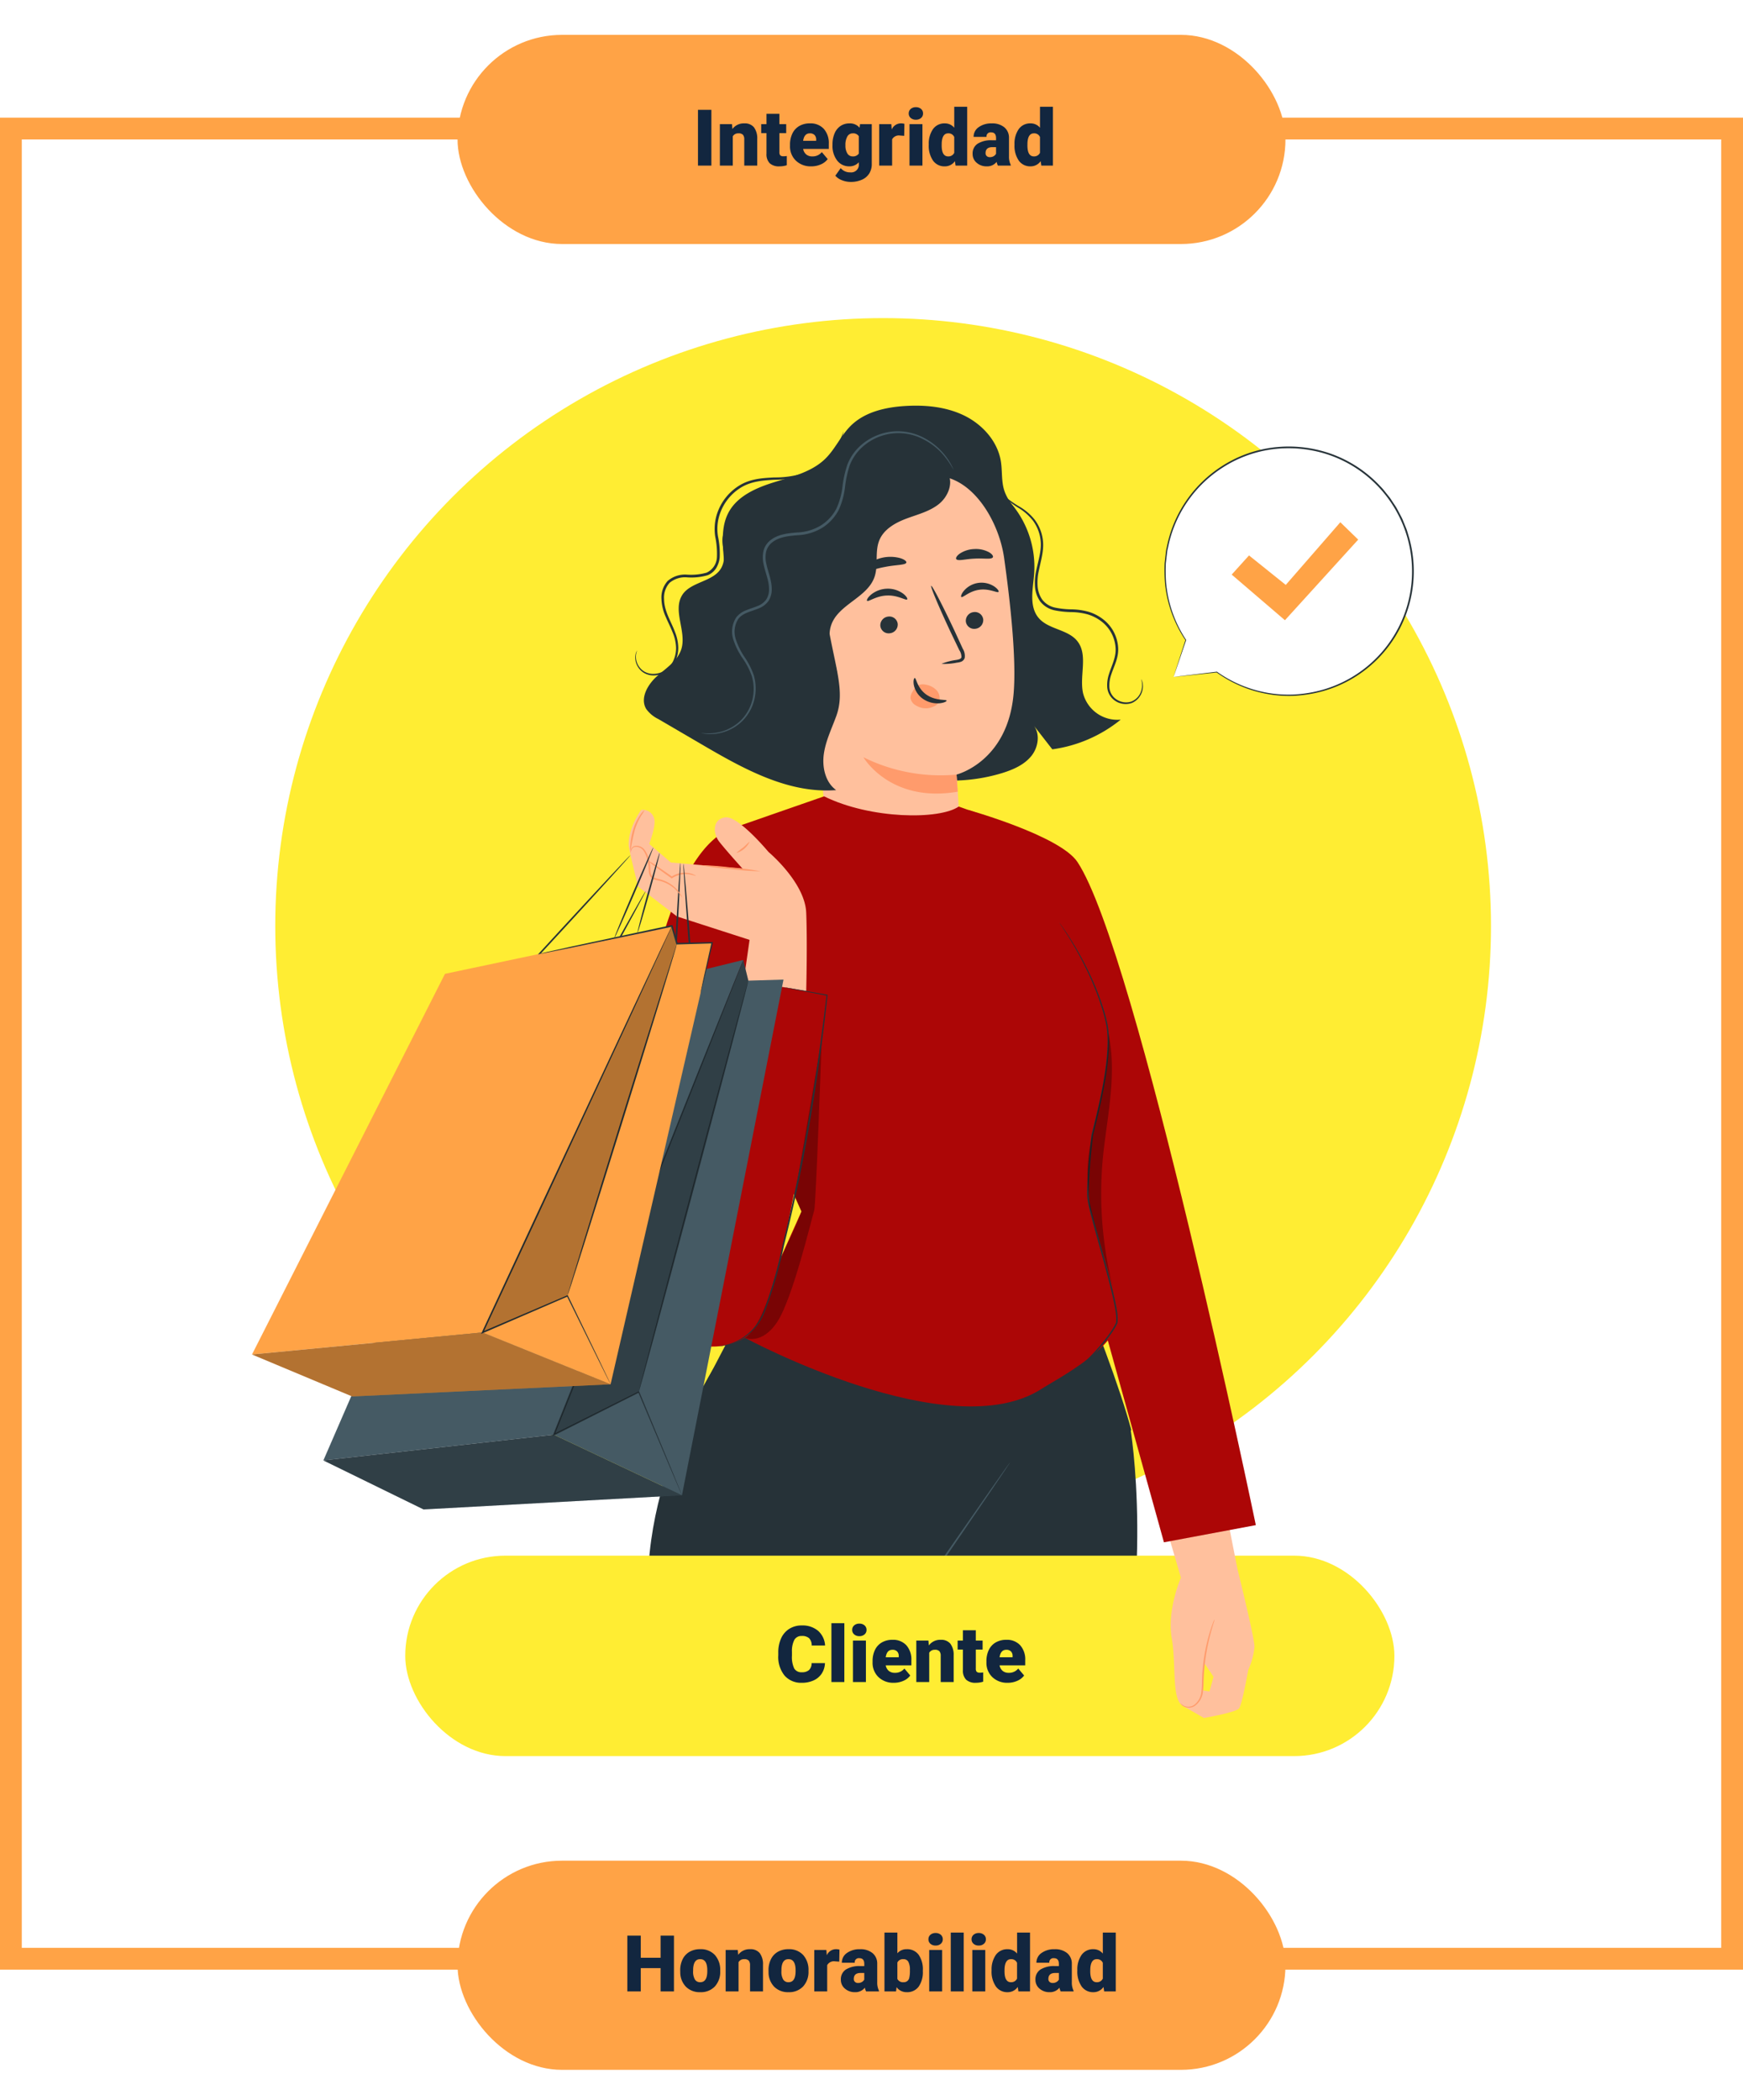 <svg xmlns="http://www.w3.org/2000/svg" xmlns:xlink="http://www.w3.org/1999/xlink" width="400" height="482" viewBox="0 0 400 482">
  <defs>
    <clipPath id="clip-path">
      <rect id="Rectángulo_379018" data-name="Rectángulo 379018" width="266.623" height="309.031" fill="none"/>
    </clipPath>
    <clipPath id="clip-path-2">
      <rect id="Rectángulo_379010" data-name="Rectángulo 379010" width="5.8" height="58.25" fill="none"/>
    </clipPath>
    <clipPath id="clip-path-3">
      <rect id="Rectángulo_379011" data-name="Rectángulo 379011" width="17.642" height="68.969" fill="none"/>
    </clipPath>
    <clipPath id="clip-path-4">
      <rect id="Rectángulo_379012" data-name="Rectángulo 379012" width="82.294" height="17.147" fill="none"/>
    </clipPath>
    <clipPath id="clip-path-5">
      <rect id="Rectángulo_379013" data-name="Rectángulo 379013" width="44.631" height="108.954" fill="none"/>
    </clipPath>
    <clipPath id="clip-path-6">
      <rect id="Rectángulo_379014" data-name="Rectángulo 379014" width="82.293" height="14.682" fill="none"/>
    </clipPath>
    <clipPath id="clip-path-7">
      <rect id="Rectángulo_379015" data-name="Rectángulo 379015" width="44.631" height="93.293" fill="none"/>
    </clipPath>
  </defs>
  <g id="Grupo_1073612" data-name="Grupo 1073612" transform="translate(3087 10467)">
    <rect id="Rectángulo_379036" data-name="Rectángulo 379036" width="400" height="482" transform="translate(-3087 -10467)" fill="#fff"/>
    <circle id="Elipse_6023" data-name="Elipse 6023" cx="139.5" cy="139.5" r="139.5" transform="translate(-3023.831 -10394)" fill="#ffed33"/>
    <g id="Rectángulo_379033" data-name="Rectángulo 379033" transform="translate(-3087 -10440)" fill="none" stroke="#ffa346" stroke-width="5">
      <rect width="400" height="425" stroke="none"/>
      <rect x="2.5" y="2.5" width="395" height="420" fill="none"/>
    </g>
    <path id="Trazado_613803" data-name="Trazado 613803" d="M259.835,325.611,210,350.094s-3.963,29.675-.554,50.144h45.06c11.41-39.326,5.327-74.627,5.327-74.627" transform="translate(-3087.46 -10465.127)" fill="#263238"/>
    <path id="Trazado_613804" data-name="Trazado 613804" d="M194.345,347.988l-52.4-42.552s-21.056,32.04-14.434,63.911c.993,4.779,4.144,18.342,6.214,25.239H195.6c-1.572-22.53-1.258-46.6-1.258-46.6" transform="translate(-3064.531 -10459.476)" fill="#263238"/>
    <path id="Trazado_613805" data-name="Trazado 613805" d="M241.665,312.934c.191-.071-42.327,31.08-42.327,31.08L142.33,305.308l10.519-20.133s29.178,12.44,44.3,9.321,31.7-16.622,31.7-16.622c3.724,8.1,10.482,26.09,12.808,35.061" transform="translate(-3069.044 -10451.753)" fill="#263238"/>
    <path id="Trazado_613806" data-name="Trazado 613806" d="M235.415,337.364l-.772,1.07-2.957,4.192c-2.582,3.7-6.332,9.081-11.074,15.879l-.04.06.006.07c.539,5.945.744,12.849,1.113,20.536s.1,15.19.533,24.277l.6-.03c-.465-9.085-.226-16.587-.62-24.272-.4-7.65-.644-14.539-1.22-20.474l10.88-15.924,2.871-4.251.727-1.1a2.635,2.635,0,0,0,.23-.384,2.754,2.754,0,0,0-.276.352" transform="translate(-3090.964 -10468.321)" fill="#455a64"/>
    <rect id="Rectángulo_379020" data-name="Rectángulo 379020" width="266.623" height="309.031" transform="translate(-3029.169 -10373.905)" fill="none"/>
    <rect id="Rectángulo_379019" data-name="Rectángulo 379019" width="227" height="46" rx="23" transform="translate(-2994 -10110)" fill="#ffed33"/>
    <path id="Trazado_615928" data-name="Trazado 615928" d="M11.32-4.333a4.673,4.673,0,0,1-.721,2.36A4.35,4.35,0,0,1,8.75-.387a6.3,6.3,0,0,1-2.72.563A5.025,5.025,0,0,1,2.057-1.468,6.786,6.786,0,0,1,.606-6.108v-.633a7.746,7.746,0,0,1,.655-3.292,4.961,4.961,0,0,1,1.885-2.18,5.26,5.26,0,0,1,2.848-.769,5.516,5.516,0,0,1,3.744,1.226,4.844,4.844,0,0,1,1.608,3.379H8.271a2.292,2.292,0,0,0-.589-1.679,2.422,2.422,0,0,0-1.687-.51A1.843,1.843,0,0,0,4.307-9.7a5.536,5.536,0,0,0-.562,2.751v.905A6.125,6.125,0,0,0,4.258-3.12a1.882,1.882,0,0,0,1.771.879,2.369,2.369,0,0,0,1.626-.5,2.126,2.126,0,0,0,.6-1.591ZM15.768,0H12.8V-13.5h2.971Zm4.948,0H17.745V-9.51h2.971ZM17.569-11.962A1.322,1.322,0,0,1,18.026-13a1.724,1.724,0,0,1,1.187-.4A1.724,1.724,0,0,1,20.4-13a1.322,1.322,0,0,1,.457,1.037,1.322,1.322,0,0,1-.457,1.037,1.724,1.724,0,0,1-1.187.4,1.724,1.724,0,0,1-1.187-.4A1.322,1.322,0,0,1,17.569-11.962ZM27.141.176A4.889,4.889,0,0,1,23.6-1.129a4.507,4.507,0,0,1-1.354-3.4v-.246a5.84,5.84,0,0,1,.541-2.575,3.955,3.955,0,0,1,1.578-1.727,4.763,4.763,0,0,1,2.461-.611,4.117,4.117,0,0,1,3.164,1.244,4.887,4.887,0,0,1,1.16,3.467v1.151H25.26a2.135,2.135,0,0,0,.694,1.257,2.066,2.066,0,0,0,1.389.457,2.662,2.662,0,0,0,2.2-.984l1.354,1.6A3.784,3.784,0,0,1,29.325-.277,5.3,5.3,0,0,1,27.141.176ZM26.807-7.4q-1.3,0-1.547,1.723h2.988v-.229a1.467,1.467,0,0,0-.36-1.1A1.434,1.434,0,0,0,26.807-7.4ZM35.06-9.51l.1,1.116a3.225,3.225,0,0,1,2.716-1.292,2.713,2.713,0,0,1,2.219.888,4.226,4.226,0,0,1,.76,2.672V0H37.881V-6a1.6,1.6,0,0,0-.29-1.059A1.342,1.342,0,0,0,36.536-7.4a1.413,1.413,0,0,0-1.292.686V0H32.282V-9.51ZM45.94-11.874V-9.51H47.5v2.057H45.94V-3.1a1.111,1.111,0,0,0,.193.747,1.037,1.037,0,0,0,.765.211,4.345,4.345,0,0,0,.738-.053V-.079a5.466,5.466,0,0,1-1.67.255,3.1,3.1,0,0,1-2.259-.721,2.954,2.954,0,0,1-.729-2.188v-4.72H41.766V-9.51h1.213v-2.364ZM53.271.176a4.889,4.889,0,0,1-3.542-1.305,4.507,4.507,0,0,1-1.354-3.4v-.246a5.84,5.84,0,0,1,.541-2.575,3.955,3.955,0,0,1,1.578-1.727,4.763,4.763,0,0,1,2.461-.611,4.117,4.117,0,0,1,3.164,1.244,4.887,4.887,0,0,1,1.16,3.467v1.151H51.39a2.135,2.135,0,0,0,.694,1.257,2.066,2.066,0,0,0,1.389.457,2.662,2.662,0,0,0,2.2-.984l1.354,1.6A3.784,3.784,0,0,1,55.455-.277,5.3,5.3,0,0,1,53.271.176ZM52.937-7.4q-1.3,0-1.547,1.723h2.988v-.229a1.467,1.467,0,0,0-.36-1.1A1.434,1.434,0,0,0,52.937-7.4Z" transform="translate(-2909 -10081)" fill="#12263f"/>
    <g id="Grupo_1073168" data-name="Grupo 1073168" transform="translate(-3029.169 -10373.905)" clip-path="url(#clip-path)">
      <g id="Grupo_1073165" data-name="Grupo 1073165" transform="translate(0 0)">
        <g id="Grupo_1073170" data-name="Grupo 1073170">
          <path id="Trazado_613740" data-name="Trazado 613740" d="M295.234,373.643S292,380.949,293.12,387.5s-.143,14.294,2.722,15.659,4.105-.218,4.272-3.29.526-7.783.617-11.408a32.873,32.873,0,0,1,.3-4.6l1.22-9.835Z" transform="translate(-82.054 -104.679)" fill="#ffc09d"/>
          <path id="Trazado_613741" data-name="Trazado 613741" d="M308.791,367.7s4.489,17.914,4.474,20.134a16.6,16.6,0,0,1-1.443,5.333s-1.363,7.848-2.1,8.8-8.047,2.2-8.047,2.2l-4.684-2.673,1.9-4.078,4.043.659.932-3.36-2.625-3.882L299,372.119Z" transform="translate(-83.204 -103.013)" fill="#ffc09d"/>
          <path id="Trazado_613742" data-name="Trazado 613742" d="M303.837,386.9a4.807,4.807,0,0,1-.248.923c-.173.588-.435,1.435-.71,2.495a48.558,48.558,0,0,0-1.437,8.411c-.071.831-.106,1.645-.135,2.431a19.786,19.786,0,0,1-.142,2.291,4.507,4.507,0,0,1-1.908,3.354,2.529,2.529,0,0,1-2.584.038,1.739,1.739,0,0,1-.531-.492c-.091-.138-.122-.22-.112-.225a2.908,2.908,0,0,0,.716.59,2.4,2.4,0,0,0,2.372-.136,4.291,4.291,0,0,0,1.706-3.177,20.5,20.5,0,0,0,.117-2.253c.024-.793.056-1.613.128-2.452a42,42,0,0,1,1.555-8.452c.31-1.057.612-1.9.827-2.471a4.6,4.6,0,0,1,.387-.875" transform="translate(-82.934 -108.394)" fill="#ff9b6c"/>
          <path id="Trazado_613743" data-name="Trazado 613743" d="M294.887,366.279l-3.24-11.067s11.853-8.379,12.5-7.828,3.624,16.541,3.624,16.541l-6.078,6.529Z" transform="translate(-81.707 -97.315)" fill="#ffc09d"/>
          <path id="Trazado_613744" data-name="Trazado 613744" d="M253.358,140.8c-4.023-6.049-25.129-11.954-25.129-11.954l5.671,4.729,12.255,66.033,27.067,97.334,21.086-3.946s-27.281-131.639-40.95-152.2" transform="translate(-63.94 -36.096)" fill="#ac0606"/>
          <path id="Trazado_613749" data-name="Trazado 613749" d="M224.475,26.994a22.551,22.551,0,0,1,8.377,19.112c-.272,3.508-1.24,7.512,1.042,10.189,2.259,2.65,6.695,2.574,8.86,5.3,2.549,3.212.415,7.991,1.327,11.988a8.117,8.117,0,0,0,8.632,6.031,31.672,31.672,0,0,1-15.7,6.814l-4.394-5.641c1.666,1.975,1.223,5.123-.391,7.141s-4.1,3.117-6.565,3.9A40.19,40.19,0,0,1,190.434,86.1" transform="translate(-53.351 -7.563)" fill="#263238"/>
          <path id="Trazado_613750" data-name="Trazado 613750" d="M145.909,50.424c.879-2.689,2.353-5.181,2.945-7.948,1.271-5.946-1.626-12.64,1.258-17.992,2.053-3.809,6.428-5.675,10.564-6.949s8.576-2.354,11.66-5.389c2.262-2.226,3.55-5.293,5.8-7.527C181.353,1.434,186.1.355,190.612.078c4.636-.284,9.43.161,13.6,2.207s7.633,5.889,8.376,10.474c.362,2.237.088,4.579.793,6.732.775,2.367,2.634,4.208,3.78,6.419a11.912,11.912,0,0,1-2.979,14.28L182.351,81.3c-6.687,2.526-22.889-.529-28.057-5.467s-10.6-18.618-8.385-25.413" transform="translate(-40.734 0)" fill="#263238"/>
          <path id="Trazado_613751" data-name="Trazado 613751" d="M221.187,41.243c-1.312-9.335-8.411-20.366-17.682-18.659L174.888,32.2c-2.817.518-.8,5.111-.525,7.961l6.222,64.539c-.047.014-3.866,2.76-5.246,2.231a.388.388,0,0,0-.462.581c3.437,4.99,19.661,26.807,36.382,20.146,3.735-1.488-.391-13.257.047-17.618l-.5-11.139c-.37-5.687-.549-8.017-.542-7.964,0,0,11.831-2.91,13.112-18.737.638-7.871-.733-20.59-2.19-30.961" transform="translate(-48.581 -6.278)" fill="#ffc09d"/>
          <path id="Trazado_613752" data-name="Trazado 613752" d="M231.559,67.457a2.011,2.011,0,0,1-1.778,2.172,1.924,1.924,0,0,1-2.206-1.648,2.012,2.012,0,0,1,1.776-2.173,1.925,1.925,0,0,1,2.208,1.65" transform="translate(-63.753 -18.431)" fill="#263238"/>
          <path id="Trazado_613753" data-name="Trazado 613753" d="M204.3,68.887a2.011,2.011,0,0,1-1.778,2.172,1.923,1.923,0,0,1-2.206-1.649,2.013,2.013,0,0,1,1.776-2.172,1.925,1.925,0,0,1,2.208,1.65" transform="translate(-56.117 -18.832)" fill="#263238"/>
          <path id="Trazado_613754" data-name="Trazado 613754" d="M234.664,58.53c-.217.367-2.085-.813-4.42-.472-2.338.3-3.834,1.941-4.141,1.646-.148-.13.034-.762.682-1.5a5.327,5.327,0,0,1,6.832-.937c.819.538,1.155,1.1,1.046,1.265" transform="translate(-63.331 -15.81)" fill="#263238"/>
          <path id="Trazado_613755" data-name="Trazado 613755" d="M205.278,60.8c-.276.338-2.112-.994-4.624-.887-2.512.068-4.294,1.527-4.581,1.209-.14-.141.124-.741.9-1.4a6.09,6.09,0,0,1,3.648-1.372,5.932,5.932,0,0,1,3.7,1.114c.8.6,1.091,1.184.956,1.336" transform="translate(-54.921 -16.346)" fill="#263238"/>
          <path id="Trazado_613756" data-name="Trazado 613756" d="M218.885,75.333a14.29,14.29,0,0,1,3.456-.9c.547-.1,1.06-.249,1.124-.632a2.809,2.809,0,0,0-.493-1.6q-.931-1.94-1.952-4.071c-2.722-5.8-4.737-10.586-4.5-10.693s2.631,4.506,5.353,10.306q.986,2.147,1.885,4.1a3.2,3.2,0,0,1,.451,2.141,1.385,1.385,0,0,1-.844.875,3.738,3.738,0,0,1-.926.2,14.1,14.1,0,0,1-3.552.278" transform="translate(-60.653 -16.089)" fill="#263238"/>
          <path id="Trazado_613757" data-name="Trazado 613757" d="M216.294,116.066a39.9,39.9,0,0,1-21.369-3.976s6.106,10.569,21.644,7.9Z" transform="translate(-54.609 -31.403)" fill="#ff9b6c"/>
          <path id="Trazado_613758" data-name="Trazado 613758" d="M210.46,90.434a3.408,3.408,0,0,1,1.107-1.317,2.722,2.722,0,0,1,1.868-.188,4.366,4.366,0,0,1,2.445,1.244,2.622,2.622,0,0,1,.616,2.583c-.241.9-1.588,1.4-2.508,1.558a4.129,4.129,0,0,1-2.689-.565,2.377,2.377,0,0,1-1.376-1.782,2.9,2.9,0,0,1,.538-1.534" transform="translate(-58.811 -24.893)" fill="#ff9b6c"/>
          <path id="Trazado_613759" data-name="Trazado 613759" d="M211.178,86.829c.349-.048.534,2.294,2.666,3.8s4.606,1.059,4.649,1.385c.045.145-.521.5-1.572.608a5.854,5.854,0,0,1-3.871-1.024,5.092,5.092,0,0,1-2.086-3.2c-.165-.972.052-1.573.213-1.571" transform="translate(-59.087 -24.326)" fill="#263238"/>
          <path id="Trazado_613760" data-name="Trazado 613760" d="M204.806,49.505c-.168.6-2.344.49-4.852.991-2.519.449-4.5,1.347-4.88.847-.169-.24.145-.819.927-1.451a8.61,8.61,0,0,1,7.413-1.4c.958.3,1.461.728,1.391,1.014" transform="translate(-54.639 -13.498)" fill="#263238"/>
          <path id="Trazado_613761" data-name="Trazado 613761" d="M232.886,47.628c-.4.523-2.134.145-4.179.279-2.048.071-3.747.619-4.185.137-.194-.235.042-.747.762-1.27a6.414,6.414,0,0,1,3.333-1.064,6.345,6.345,0,0,1,3.406.729c.76.448,1.037.934.863,1.188" transform="translate(-62.883 -12.804)" fill="#263238"/>
          <path id="Trazado_613762" data-name="Trazado 613762" d="M166.148,34.173c1.443-2.222,4.038-3.366,6.51-4.32A144.078,144.078,0,0,1,205.8,21.412c1.412,2.326.107,5.492-2.023,7.185s-4.865,2.362-7.414,3.315-5.161,2.422-6.211,4.932c-1.116,2.67-.173,5.831-1.155,8.553-1.687,4.684-8.223,6.194-9.885,10.888-1.256,3.55.8,7.329,1.314,11.059a13.454,13.454,0,0,1-13.213,15.317q-1.164-20.16-2.327-40.321c-.162-2.8-.269-5.814,1.258-8.166" transform="translate(-46.17 -5.999)" fill="#263238"/>
          <path id="Trazado_613763" data-name="Trazado 613763" d="M127.9,72.167c2.123-1.9,4.783-3.548,5.63-6.27,1.232-3.964-1.951-8.624.1-12.234,1.87-3.293,7.38-3.126,9.118-6.491,1.358-2.627-.2-4.952.315-7.26s3.791-4.331,6.139-4.055l18.355,26.6c1.7,8.924,3.419,13.674,1.5,18.894-1.051,2.864-2.422,5.654-2.833,8.677s.361,6.447,2.832,8.234c-10.974.86-21.258-4.883-30.763-10.437l-10.059-5.878a7.347,7.347,0,0,1-2.763-2.3c-1.474-2.44.306-5.58,2.429-7.481" transform="translate(-35 -10.039)" fill="#263238"/>
          <path id="Trazado_613764" data-name="Trazado 613764" d="M143.115,77.383a5.239,5.239,0,0,0,1.172.225,10.007,10.007,0,0,0,3.419-.243,10.582,10.582,0,0,0,4.768-2.566,10.414,10.414,0,0,0,3.14-6.415,10.74,10.74,0,0,0-.36-4.209,17.158,17.158,0,0,0-2.039-4.079,16.179,16.179,0,0,1-2.1-4.232,5.457,5.457,0,0,1,.588-4.654c1-1.337,2.853-1.664,4.574-2.358a5.023,5.023,0,0,0,2.339-1.733,4.91,4.91,0,0,0,.755-2.878c-.024-2.01-.88-3.846-1.248-5.716a6.229,6.229,0,0,1-.017-2.8,3.91,3.91,0,0,1,1.584-2.226c1.584-1.132,3.606-1.312,5.551-1.484a11.892,11.892,0,0,0,5.657-1.664,10.659,10.659,0,0,0,3.871-4.2,17.519,17.519,0,0,0,1.429-5.26,24.634,24.634,0,0,1,1.076-4.933,10.974,10.974,0,0,1,2.581-3.891,12.324,12.324,0,0,1,14.39-2.022,15.034,15.034,0,0,1,4.226,3.22,19.875,19.875,0,0,1,2.614,3.745,1.116,1.116,0,0,0-.105-.285c-.086-.181-.189-.464-.38-.806a14.355,14.355,0,0,0-1.943-2.82,14.943,14.943,0,0,0-4.248-3.371,12.877,12.877,0,0,0-7-1.549,13.087,13.087,0,0,0-7.925,3.506,11.478,11.478,0,0,0-2.739,4.073,24.916,24.916,0,0,0-1.132,5.042,17.084,17.084,0,0,1-1.391,5.075,10.051,10.051,0,0,1-3.657,3.94,11.289,11.289,0,0,1-5.387,1.564c-1.925.173-4.089.336-5.862,1.6a4.558,4.558,0,0,0-1.83,2.582,6.864,6.864,0,0,0,.01,3.09c.4,1.98,1.229,3.758,1.247,5.606a4.309,4.309,0,0,1-.641,2.517,4.415,4.415,0,0,1-2.064,1.517c-.82.346-1.7.583-2.55.944a5.221,5.221,0,0,0-2.256,1.623,6,6,0,0,0-.662,5.153,16.546,16.546,0,0,0,2.2,4.368,16.833,16.833,0,0,1,2.017,3.942,10.345,10.345,0,0,1,.382,4.017,10.088,10.088,0,0,1-2.937,6.206,10.488,10.488,0,0,1-4.583,2.583,11.858,11.858,0,0,1-4.529.258" transform="translate(-40.095 -2.283)" fill="#455a64"/>
          <path id="Trazado_613765" data-name="Trazado 613765" d="M122.608,58.471a2.307,2.307,0,0,0-.362.9,3.938,3.938,0,0,0,.471,2.722,4.17,4.17,0,0,0,1.4,1.476,4.357,4.357,0,0,0,2.344.625,5.48,5.48,0,0,0,4.807-3.052,7.35,7.35,0,0,0,.782-3.346,10.237,10.237,0,0,0-.772-3.627c-.871-2.375-2.452-4.688-2.486-7.464a5.069,5.069,0,0,1,1.274-3.773,5.547,5.547,0,0,1,3.989-1.246,13.447,13.447,0,0,0,4.752-.492,4.131,4.131,0,0,0,1.954-1.646,5.892,5.892,0,0,0,.8-2.421,19.425,19.425,0,0,0-.4-4.88,10.727,10.727,0,0,1,.253-4.522,11.418,11.418,0,0,1,5.108-6.7c2.379-1.435,5.131-1.589,7.61-1.738a22.469,22.469,0,0,0,6.947-1.1,14.479,14.479,0,0,0,4.917-3.094,14.327,14.327,0,0,0,2.694-3.458,10.418,10.418,0,0,0,1.307-3.483,20.184,20.184,0,0,1-1.522,3.358,14.605,14.605,0,0,1-2.722,3.322,14.3,14.3,0,0,1-4.829,2.93,22.343,22.343,0,0,1-6.82.991c-2.478.129-5.334.251-7.88,1.759a11.978,11.978,0,0,0-5.413,7.042,11.352,11.352,0,0,0-.281,4.775,19.113,19.113,0,0,1,.393,4.719,4.093,4.093,0,0,1-2.365,3.555,13.14,13.14,0,0,1-4.522.454,6.124,6.124,0,0,0-4.406,1.439,5.65,5.65,0,0,0-1.432,4.22,10.778,10.778,0,0,0,1,4.089c.532,1.244,1.125,2.4,1.576,3.553a9.776,9.776,0,0,1,.773,3.439,6.905,6.905,0,0,1-.692,3.136,5.1,5.1,0,0,1-4.41,2.9,4.071,4.071,0,0,1-2.18-.528,3.957,3.957,0,0,1-1.347-1.341,3.914,3.914,0,0,1-.559-2.573c.1-.611.268-.9.235-.919" transform="translate(-34.227 -2.284)" fill="#263238"/>
          <path id="Trazado_613766" data-name="Trazado 613766" d="M270.734,70.067a4.342,4.342,0,0,1-.036,2.869,3.782,3.782,0,0,1-2.281,2.314,3.964,3.964,0,0,1-4.028-1.1,3.64,3.64,0,0,1-.944-2.3,7.586,7.586,0,0,1,.42-2.778c.583-1.858,1.772-3.88,1.589-6.3a8.858,8.858,0,0,0-3.338-6.343,10.4,10.4,0,0,0-3.421-1.8,15.256,15.256,0,0,0-3.909-.561,20.533,20.533,0,0,1-3.794-.4,5.043,5.043,0,0,1-2.954-1.836,6.2,6.2,0,0,1-1.068-3.246,12.386,12.386,0,0,1,.284-3.385c.45-2.193,1.106-4.325.985-6.421a9.729,9.729,0,0,0-1.961-5.332,12.54,12.54,0,0,0-3.576-3.021,23.706,23.706,0,0,1-2.86-1.976,7.337,7.337,0,0,1-1.8-2.311c-.01,0,.006.069.047.193a3.167,3.167,0,0,0,.22.538,5.861,5.861,0,0,0,1.366,1.765,21.747,21.747,0,0,0,2.831,2.09,12.443,12.443,0,0,1,3.409,2.992A9.332,9.332,0,0,1,247.71,38.8c.1,1.975-.554,4.043-1.032,6.278a12.879,12.879,0,0,0-.317,3.545,6.793,6.793,0,0,0,1.172,3.576,5.67,5.67,0,0,0,3.306,2.083,20.8,20.8,0,0,0,3.915.418,14.721,14.721,0,0,1,3.754.531,9.8,9.8,0,0,1,3.216,1.682,8.285,8.285,0,0,1,3.141,5.891c.194,2.215-.906,4.154-1.507,6.106a8.013,8.013,0,0,0-.406,2.974,4.108,4.108,0,0,0,1.106,2.571,4.339,4.339,0,0,0,4.474,1.128,4.185,4.185,0,0,0,2.505-4.8,2.3,2.3,0,0,0-.3-.718" transform="translate(-66.689 -7.323)" fill="#263238"/>
          <path id="Trazado_613767" data-name="Trazado 613767" d="M217.107,131.058s14.858,25.452,20.187,37.388c2.966,6.645,3.7,19.2-1.211,38.435-3.681,14.425,4.087,33.96,5.269,36.765,2.664,6.327-14.363,15.2-16.739,16.769C203.56,274.3,156.36,248.8,156.36,248.8l12.982-28.987-10.928-24.488-4.047-63.759,20.168-7.018c10.706,5.271,26.524,5.4,30.9,2.339Z" transform="translate(-43.247 -34.894)" fill="#ac0606"/>
          <path id="Trazado_613768" data-name="Trazado 613768" d="M238.941,275.829s.109-.037.323-.089l.954-.224,1.55-.358,2.067-.662c.783-.233,1.6-.637,2.526-1,.917-.379,1.861-.909,2.9-1.424a45.631,45.631,0,0,0,6.483-4.452,47.227,47.227,0,0,0,6.689-6.781c.278-.326.528-.679.791-1.026s.52-.7.764-1.07.491-.738.717-1.123a5.384,5.384,0,0,0,.318-.586l.149-.3.081-.294a10.552,10.552,0,0,0-.179-2.72c-.152-.925-.339-1.859-.551-2.8-.851-3.767-1.951-7.676-3.077-11.732-.564-2.028-1.145-4.09-1.7-6.194-.276-1.052-.549-2.114-.788-3.2-.121-.541-.229-1.086-.3-1.65a16.022,16.022,0,0,1-.061-1.689c.076-4.466.548-8.785,1-12.956V213.5l0-.013c1.808-7.136,3.393-13.91,3.663-20.123a26.642,26.642,0,0,0-.173-4.5,31.441,31.441,0,0,0-1-4.112,59.144,59.144,0,0,0-2.663-7.085,78.8,78.8,0,0,0-5.086-9.566c-.668-1.08-1.212-1.9-1.582-2.45l-.423-.625a1.654,1.654,0,0,1-.137-.217,2.271,2.271,0,0,1,.165.2c.1.134.256.337.449.608.389.539.95,1.347,1.636,2.418a74.51,74.51,0,0,1,5.2,9.537,58.551,58.551,0,0,1,2.716,7.1,31.591,31.591,0,0,1,1.028,4.152,26.774,26.774,0,0,1,.193,4.557c-.25,6.265-1.826,13.057-3.627,20.2l0-.024c-.448,4.159-.916,8.487-.992,12.915a15.707,15.707,0,0,0,.06,1.645c.068.537.173,1.078.293,1.612.235,1.072.508,2.131.782,3.181.554,2.1,1.132,4.162,1.695,6.191,1.122,4.058,2.215,7.972,3.06,11.756.212.946.4,1.886.548,2.822a10.712,10.712,0,0,1,.171,2.828c-.032.122-.064.248-.1.367l-.157.313a5.44,5.44,0,0,1-.332.606c-.232.394-.473.776-.733,1.14s-.506.733-.776,1.079-.521.7-.8,1.032a47.154,47.154,0,0,1-6.763,6.791,45.243,45.243,0,0,1-6.551,4.431c-1.048.509-2,1.032-2.928,1.4-.934.353-1.759.749-2.55.972l-2.085.632c-.615.141-1.141.237-1.563.325l-.963.188c-.217.04-.33.051-.33.051" transform="translate(-66.941 -46.171)" fill="#263238"/>
          <g id="Grupo_1073148" data-name="Grupo 1073148" transform="translate(191.727 143.94)" opacity="0.3">
            <g id="Grupo_1073147" data-name="Grupo 1073147">
              <g id="Grupo_1073146" data-name="Grupo 1073146" clip-path="url(#clip-path-2)">
                <path id="Trazado_613769" data-name="Trazado 613769" d="M272.145,258.212a87.6,87.6,0,0,1-1.979-32.135c1.084-8.706,2.843-17.544.97-26.115.066,7.9-1.577,14.045-3.681,23.417-1.98,8.822-.736,13.119-.6,16.429" transform="translate(-266.345 -199.961)"/>
              </g>
            </g>
          </g>
          <g id="Grupo_1073151" data-name="Grupo 1073151" transform="translate(113.114 145.215)" opacity="0.3">
            <g id="Grupo_1073150" data-name="Grupo 1073150">
              <g id="Grupo_1073149" data-name="Grupo 1073149" clip-path="url(#clip-path-3)">
                <path id="Trazado_613770" data-name="Trazado 613770" d="M157.137,270.425s3.876,1.773,7.439-3.667,7.878-23.667,8.48-25.616c.383-1.239,1.723-39.41,1.723-39.41l-6.213,36.228,1.552,3.478c-1.831,4.95-3.331,7.2-5.15,11.983-2.646,6.949-5.564,15.752-7.831,17" transform="translate(-157.137 -201.732)"/>
              </g>
            </g>
          </g>
          <path id="Trazado_613771" data-name="Trazado 613771" d="M162.394,182.4s-6.384,62.548-16.369,68.936a14.664,14.664,0,0,1-8.664,1.964,21.084,21.084,0,0,1-19.884-21.14c-.039-13.266,2.2-31.289,3.061-38.7,1.717-14.847,7.734-55.2,23.494-59.354s18.363,18.454,18.363,18.454Z" transform="translate(-32.912 -37.427)" fill="#ac0606"/>
          <path id="Trazado_613772" data-name="Trazado 613772" d="M122.958,128.871s-2.89,3.828-2.872,7.927c.005,1.169,2.163,9.661,2.163,9.661l8.921,6.854,16.659,5.376-1.332,9.305,14.332,2.436s.284-11.024,0-17.974-8.652-13.939-8.652-13.939-6.95-8.369-9.929-7.943-2.837,3.688-1.419,5.531,5.39,6.241,5.39,6.241l-16.453-1.418-4.964-4.256s1.641-4.305,1.134-5.815a2.664,2.664,0,0,0-2.979-1.986" transform="translate(-33.643 -36.096)" fill="#ffc09d"/>
          <path id="Trazado_613773" data-name="Trazado 613773" d="M126.429,145.167a8.755,8.755,0,0,1,1.556.937c.934.618,2.208,1.493,3.6,2.478l.279.2-.213,0a5.559,5.559,0,0,1,4.08-.835,4.65,4.65,0,0,1,1.2.39c.266.135.4.232.387.253a16.462,16.462,0,0,0-1.63-.387,5.644,5.644,0,0,0-3.83.889l-.107.073-.107-.074-.279-.2c-1.4-.985-2.645-1.894-3.539-2.567a8.673,8.673,0,0,1-1.4-1.153" transform="translate(-35.419 -40.669)" fill="#ff9b6c"/>
          <path id="Trazado_613774" data-name="Trazado 613774" d="M118.255,154.7c.091.05-4.025,7.67-9.192,17.018s-9.43,16.888-9.521,16.837,4.025-7.668,9.192-17.018,9.429-16.887,9.52-16.836" transform="translate(-27.887 -43.341)" fill="#263238"/>
          <path id="Trazado_613775" data-name="Trazado 613775" d="M135.9,145.728c.1.006-.207,7.167-.692,15.992s-.962,15.979-1.065,15.973.206-7.165.692-15.993.963-15.978,1.066-15.972" transform="translate(-37.575 -40.827)" fill="#263238"/>
          <path id="Trazado_613776" data-name="Trazado 613776" d="M137.533,145.976c.1-.008.79,7.827,1.534,17.5s1.263,17.52,1.16,17.528-.79-7.825-1.534-17.5-1.263-17.518-1.16-17.526" transform="translate(-38.527 -40.896)" fill="#263238"/>
          <path id="Trazado_613777" data-name="Trazado 613777" d="M22.755,291.557,67.04,189.542,119.117,176.7,75.652,285.658Z" transform="translate(-6.375 -49.505)" fill="#455a64"/>
          <path id="Trazado_613778" data-name="Trazado 613778" d="M45.749,345.209,22.755,333.961l52.9-5.9,29.4,13.891Z" transform="translate(-6.375 -91.909)" fill="#455a64"/>
          <g id="Grupo_1073154" data-name="Grupo 1073154" transform="translate(16.38 236.153)" opacity="0.3">
            <g id="Grupo_1073153" data-name="Grupo 1073153">
              <g id="Grupo_1073152" data-name="Grupo 1073152" clip-path="url(#clip-path-4)">
                <path id="Trazado_613779" data-name="Trazado 613779" d="M45.749,345.209,22.755,333.961l52.9-5.9,29.4,13.891Z" transform="translate(-22.755 -328.062)"/>
              </g>
            </g>
          </g>
          <path id="Trazado_613780" data-name="Trazado 613780" d="M139.7,176.7l1.165,4.755,8.072-.244L125.635,299.549l-29.4-13.891Z" transform="translate(-26.962 -49.505)" fill="#455a64"/>
          <path id="Trazado_613781" data-name="Trazado 613781" d="M139.578,176.7s-.042.139-.14.4-.253.663-.446,1.167l-1.746,4.472c-1.537,3.891-3.753,9.5-6.487,16.422L109.223,253.3c-4.64,11.614-9.038,22.623-12.954,32.423l-.234-.214,19.5-9.765.13-.065.055.135,7.2,17.353,1.939,4.727.5,1.232c.109.279.157.425.157.425s-.072-.136-.194-.41-.3-.693-.531-1.219l-2.006-4.7c-1.732-4.1-4.228-10.009-7.31-17.306l.186.069L96.189,285.81l-.4.2.166-.416,12.921-32.436,21.637-54.089c2.781-6.905,5.035-12.5,6.6-16.379l1.812-4.446.479-1.153c.11-.259.176-.388.176-.388" transform="translate(-26.836 -49.505)" fill="#263238"/>
          <path id="Trazado_613782" data-name="Trazado 613782" d="M148.451,183.309c.1.027-5.449,21.183-12.393,47.248S123.4,277.74,123.3,277.714s5.448-21.178,12.394-47.253,12.655-47.179,12.755-47.152" transform="translate(-34.543 -51.355)" fill="#263238"/>
          <g id="Grupo_1073157" data-name="Grupo 1073157" transform="translate(69.277 127.199)" opacity="0.3">
            <g id="Grupo_1073156" data-name="Grupo 1073156">
              <g id="Grupo_1073155" data-name="Grupo 1073155" clip-path="url(#clip-path-5)">
                <path id="Trazado_613783" data-name="Trazado 613783" d="M139.7,176.7l1.165,4.755-25.148,94.4-19.482,9.795Z" transform="translate(-96.238 -176.704)"/>
              </g>
            </g>
          </g>
          <path id="Trazado_613784" data-name="Trazado 613784" d="M108.386,143.259c.076.07-6.936,7.8-15.66,17.27s-15.86,17.088-15.937,17.018,6.934-7.8,15.661-17.272,15.86-17.087,15.936-17.016" transform="translate(-21.513 -40.135)" fill="#263238"/>
          <path id="Trazado_613785" data-name="Trazado 613785" d="M0,264.207l44.286-87.351,52.076-10.993L52.9,259.156Z" transform="translate(0 -46.468)" fill="#ffa346"/>
          <path id="Trazado_613786" data-name="Trazado 613786" d="M22.994,310.147,0,300.516l52.9-5.05,29.4,11.894Z" transform="translate(0 -82.777)" fill="#ffa346"/>
          <g id="Grupo_1073160" data-name="Grupo 1073160" transform="translate(0 212.688)" opacity="0.3">
            <g id="Grupo_1073159" data-name="Grupo 1073159">
              <g id="Grupo_1073158" data-name="Grupo 1073158" clip-path="url(#clip-path-6)">
                <path id="Trazado_613787" data-name="Trazado 613787" d="M22.994,310.147,0,300.516l52.9-5.05,29.4,11.894Z" transform="translate(0 -295.465)"/>
              </g>
            </g>
          </g>
          <path id="Trazado_613788" data-name="Trazado 613788" d="M116.949,165.863l1.165,4.071,8.072-.209L102.88,271.05l-29.4-11.894Z" transform="translate(-20.587 -46.468)" fill="#ffa346"/>
          <path id="Trazado_613789" data-name="Trazado 613789" d="M116.814,165.863s-.042.122-.143.351l-.453,1.016-1.773,3.889-6.585,14.275c-5.6,12.05-13.322,28.674-21.854,47.035l-12.5,26.8-.223-.23,19.5-8.354.119-.05.056.115,7.2,14.866c.837,1.748,1.49,3.11,1.94,4.051l.5,1.057c.11.239.158.366.158.366s-.071-.115-.193-.349l-.53-1.041-2-4.019-7.309-14.813.175.065-19.467,8.421-.414.179.19-.409c3.8-8.173,8.029-17.257,12.474-26.812l21.953-46.989,6.693-14.225,1.837-3.859c.209-.429.37-.762.487-1s.177-.335.177-.335" transform="translate(-20.452 -46.468)" fill="#263238"/>
          <path id="Trazado_613790" data-name="Trazado 613790" d="M125.7,171.519c.1.031-5.451,18.152-12.395,40.471s-12.656,40.394-12.754,40.364,5.45-18.149,12.4-40.475,12.654-40.39,12.753-40.359" transform="translate(-28.168 -48.052)" fill="#263238"/>
          <g id="Grupo_1073163" data-name="Grupo 1073163" transform="translate(52.897 119.395)" opacity="0.3">
            <g id="Grupo_1073162" data-name="Grupo 1073162">
              <g id="Grupo_1073161" data-name="Grupo 1073161" clip-path="url(#clip-path-7)">
                <path id="Trazado_613791" data-name="Trazado 613791" d="M116.949,165.863l1.165,4.071L92.965,250.769l-19.482,8.387Z" transform="translate(-73.484 -165.863)"/>
              </g>
            </g>
          </g>
          <path id="Trazado_613792" data-name="Trazado 613792" d="M91.118,172.274a3.061,3.061,0,0,1,.543-.153l1.576-.369,5.811-1.287,19.2-4.11,3.6-.759.169-.035.047.166,1.159,4.073-.177-.13,8.072-.183.2,0-.046.191c-.821,3.448-1.5,6.3-1.985,8.339-.24.968-.432,1.741-.574,2.308-.065.242-.117.44-.161.6a.792.792,0,0,1-.071.2.742.742,0,0,1,.024-.213c.032-.165.071-.366.118-.613.121-.572.286-1.35.493-2.326.453-2.044,1.089-4.909,1.857-8.369l.153.187-8.071.236-.138,0-.04-.134-1.17-4.07.217.131-3.6.761-19.225,4-5.836,1.171-1.59.3a3.252,3.252,0,0,1-.56.08" transform="translate(-25.527 -46.383)" fill="#263238"/>
          <path id="Trazado_613793" data-name="Trazado 613793" d="M132.532,152.207a12.055,12.055,0,0,0-1.842-2.137,8.144,8.144,0,0,0-2.621-1.507c-.536-.2-1.127-.274-1.767-.475a2.229,2.229,0,0,1-.9-.528,1.884,1.884,0,0,1-.478-.979c-.125-.714-.05-1.358-.147-1.972a8.186,8.186,0,0,0-.416-1.738,6.115,6.115,0,0,0-.71-1.44,2.006,2.006,0,0,0-1.076-.779,1.631,1.631,0,0,0-1.086-.031,1.075,1.075,0,0,0-.569.577c-.191.435-.2.723-.24.715-.013,0-.016-.07-.009-.2a1.884,1.884,0,0,1,.114-.57,1.209,1.209,0,0,1,.619-.711,1.816,1.816,0,0,1,1.248-.031,2.266,2.266,0,0,1,1.246.846,6.182,6.182,0,0,1,.786,1.507,8.209,8.209,0,0,1,.456,1.811c.1.644.038,1.33.15,1.946a1.524,1.524,0,0,0,.378.791,1.892,1.892,0,0,0,.754.441c.571.186,1.2.28,1.763.5a7.989,7.989,0,0,1,2.682,1.634,7.365,7.365,0,0,1,1.337,1.635,2.314,2.314,0,0,1,.328.7" transform="translate(-33.805 -39.308)" fill="#ff9b6c"/>
          <path id="Trazado_613794" data-name="Trazado 613794" d="M123.862,128.988a13.2,13.2,0,0,1-.8,1.27,14.8,14.8,0,0,0-1.444,3.275,48.12,48.12,0,0,0-1.009,5,4.93,4.93,0,0,1-.02-1.516,16.426,16.426,0,0,1,.671-3.6,11.8,11.8,0,0,1,1.58-3.309,3.971,3.971,0,0,1,1.021-1.125" transform="translate(-33.774 -36.137)" fill="#ff9b6c"/>
          <path id="Trazado_613795" data-name="Trazado 613795" d="M124.452,140.832c.1.041-1.831,4.732-4.3,10.478s-4.552,10.371-4.647,10.33,1.831-4.732,4.3-10.479,4.552-10.371,4.647-10.33" transform="translate(-32.358 -39.455)" fill="#263238"/>
          <path id="Trazado_613796" data-name="Trazado 613796" d="M127.983,142.574c.1.027-.96,4.158-2.366,9.224s-2.628,9.153-2.727,9.125.96-4.158,2.366-9.226,2.627-9.151,2.727-9.124" transform="translate(-34.426 -39.943)" fill="#263238"/>
          <path id="Trazado_613797" data-name="Trazado 613797" d="M156.751,147.881a65.058,65.058,0,0,1-6.963-.515,65.075,65.075,0,0,1-6.926-.888,65.282,65.282,0,0,1,6.964.515,65.266,65.266,0,0,1,6.925.888" transform="translate(-40.024 -41.03)" fill="#ff9b6c"/>
          <path id="Trazado_613798" data-name="Trazado 613798" d="M157.443,139.046a4.86,4.86,0,0,1-3.041,2.568,15.124,15.124,0,0,1,1.554-1.245c.831-.7,1.4-1.386,1.487-1.323" transform="translate(-43.256 -38.954)" fill="#ff9b6c"/>
          <path id="Trazado_613799" data-name="Trazado 613799" d="M163.631,185.385a.727.727,0,0,1,.173.016l.505.078,1.959.331,7.38,1.309.1.018-.012.106c-.958,8.776-2.725,22.86-5.788,38.525-1.3,6.661-2.73,12.969-4.165,18.671a102.145,102.145,0,0,1-4.3,15.016,13.056,13.056,0,0,1-3.235,5.043,12.677,12.677,0,0,1-3.809,2.461,11.216,11.216,0,0,1-2.771.741,6.923,6.923,0,0,1-1,.064,1.288,1.288,0,0,1,.251-.039c.167-.016.413-.052.736-.1a11.875,11.875,0,0,0,2.725-.8,12.741,12.741,0,0,0,3.723-2.48,12.909,12.909,0,0,0,3.133-4.991,104.989,104.989,0,0,0,4.208-15c1.415-5.7,2.836-12,4.132-18.66,3.06-15.649,4.883-29.714,5.931-38.477l.092.124-7.361-1.411-1.949-.39-.5-.108a.75.75,0,0,1-.167-.047" transform="translate(-41.652 -51.937)" fill="#263238"/>
        </g>
      </g>
      <g id="Grupo_1073167" data-name="Grupo 1073167">
        <g id="Grupo_1073166" data-name="Grupo 1073166" clip-path="url(#clip-path)">
          <path id="Trazado_613800" data-name="Trazado 613800" d="M293.026,65.976l2.812-8.472a28.508,28.508,0,1,1,7.1,7.34l.01.012Z" transform="translate(-81.542 -3.716)" fill="#fff"/>
          <path id="Trazado_613801" data-name="Trazado 613801" d="M292.984,65.91s.228-.035.659-.089l1.906-.235L302.9,64.7l-.058.145-.01-.012a.089.089,0,0,1,.12-.129,28.46,28.46,0,0,0,13.075,5.061,27.948,27.948,0,0,0,4.385.186,32,32,0,0,0,4.656-.58,28.262,28.262,0,0,0,3.687-54.388,28.776,28.776,0,0,0-12.938-1.345A27.843,27.843,0,0,0,304.3,17.827a28.375,28.375,0,0,0-12.346,17.307q-.131.6-.261,1.186a7.718,7.718,0,0,0-.205,1.176l-.27,2.315a39.135,39.135,0,0,0,.052,4.416,28.363,28.363,0,0,0,4.595,13.166.086.086,0,0,1,.01.073l-2.133,6.258-.559,1.626c-.127.367-.2.561-.2.561s.05-.176.164-.536l.516-1.614c.469-1.453,1.158-3.583,2.052-6.349l.01.073a28.348,28.348,0,0,1-4.717-13.236,39.4,39.4,0,0,1-.072-4.457q.13-1.15.263-2.339a7.777,7.777,0,0,1,.2-1.189q.128-.595.26-1.2a28.636,28.636,0,0,1,12.444-17.543,28.175,28.175,0,0,1,11.659-4.263,29.148,29.148,0,0,1,13.117,1.351,28.482,28.482,0,0,1,11.562,7.545,12.74,12.74,0,0,1,1.137,1.309l1.08,1.348.947,1.436a11.886,11.886,0,0,1,.883,1.464l.794,1.507c.279.494.446,1.039.673,1.553.2.525.444,1.035.617,1.568l.476,1.607a28.229,28.229,0,0,1,.587,12.911,28.562,28.562,0,0,1-22.512,22.816,32.071,32.071,0,0,1-4.707.567,27.985,27.985,0,0,1-4.426-.207,28.461,28.461,0,0,1-13.146-5.184l.12-.128.01.012a.088.088,0,0,1-.011.125.093.093,0,0,1-.048.02l-7.425.782-1.885.194c-.42.042-.623.056-.623.056" transform="translate(-81.5 -3.65)" fill="#263238"/>
          <path id="Trazado_613802" data-name="Trazado 613802" d="M312.332,49.18l3.974-4.4,8.432,6.769,12.525-14.384,4.1,3.989-16.813,18.5Z" transform="translate(-87.502 -10.413)" fill="#ffa346"/>
        </g>
      </g>
    </g>
    <rect id="Rectángulo_379034" data-name="Rectángulo 379034" width="190" height="48" rx="24" transform="translate(-2982 -10459)" fill="#ffa346"/>
    <path id="Trazado_615929" data-name="Trazado 615929" d="M4.254,0H1.178V-12.8H4.254ZM8.982-9.51l.1,1.116a3.225,3.225,0,0,1,2.716-1.292,2.713,2.713,0,0,1,2.219.888,4.226,4.226,0,0,1,.76,2.672V0H11.8V-6a1.6,1.6,0,0,0-.29-1.059A1.342,1.342,0,0,0,10.459-7.4a1.413,1.413,0,0,0-1.292.686V0H6.205V-9.51Zm10.881-2.364V-9.51h1.564v2.057H19.863V-3.1a1.111,1.111,0,0,0,.193.747,1.037,1.037,0,0,0,.765.211A4.345,4.345,0,0,0,21.56-2.2V-.079a5.466,5.466,0,0,1-1.67.255,3.1,3.1,0,0,1-2.259-.721A2.954,2.954,0,0,1,16.9-2.733v-4.72H15.688V-9.51H16.9v-2.364ZM27.193.176a4.889,4.889,0,0,1-3.542-1.305,4.507,4.507,0,0,1-1.354-3.4v-.246a5.84,5.84,0,0,1,.541-2.575,3.955,3.955,0,0,1,1.578-1.727,4.763,4.763,0,0,1,2.461-.611,4.117,4.117,0,0,1,3.164,1.244A4.887,4.887,0,0,1,31.2-4.975v1.151H25.313a2.135,2.135,0,0,0,.694,1.257,2.066,2.066,0,0,0,1.389.457,2.662,2.662,0,0,0,2.2-.984l1.354,1.6A3.784,3.784,0,0,1,29.377-.277,5.3,5.3,0,0,1,27.193.176ZM26.859-7.4q-1.3,0-1.547,1.723H28.3v-.229a1.467,1.467,0,0,0-.36-1.1A1.434,1.434,0,0,0,26.859-7.4Zm5.186,2.575a6.421,6.421,0,0,1,.475-2.549,3.821,3.821,0,0,1,1.362-1.709,3.591,3.591,0,0,1,2.065-.6,2.855,2.855,0,0,1,2.32,1l.105-.826h2.689V-.36a4.009,4.009,0,0,1-.584,2.184,3.75,3.75,0,0,1-1.692,1.424,6.219,6.219,0,0,1-2.566.5,5.365,5.365,0,0,1-2.026-.4A3.657,3.657,0,0,1,32.7,2.32L33.935.58a2.716,2.716,0,0,0,2.18.976A1.764,1.764,0,0,0,38.083-.466v-.3a2.781,2.781,0,0,1-2.153.94,3.437,3.437,0,0,1-2.812-1.332A5.517,5.517,0,0,1,32.045-4.72Zm2.971.185a3.383,3.383,0,0,0,.439,1.85,1.386,1.386,0,0,0,1.23.681,1.573,1.573,0,0,0,1.4-.642v-4A1.534,1.534,0,0,0,36.7-7.4a1.4,1.4,0,0,0-1.239.708A3.858,3.858,0,0,0,35.016-4.641ZM48.5-6.829l-.976-.07a1.752,1.752,0,0,0-1.793.879V0H42.768V-9.51h2.777l.1,1.222a2.294,2.294,0,0,1,2.083-1.4,2.888,2.888,0,0,1,.826.105ZM52.69,0H49.72V-9.51H52.69ZM49.544-11.962A1.322,1.322,0,0,1,50-13a1.724,1.724,0,0,1,1.187-.4,1.724,1.724,0,0,1,1.187.4,1.322,1.322,0,0,1,.457,1.037,1.322,1.322,0,0,1-.457,1.037,1.724,1.724,0,0,1-1.187.4,1.724,1.724,0,0,1-1.187-.4A1.322,1.322,0,0,1,49.544-11.962Zm4.6,7.137a5.809,5.809,0,0,1,.976-3.56,3.211,3.211,0,0,1,2.725-1.3,2.731,2.731,0,0,1,2.145,1V-13.5h2.971V0H60.293l-.149-1.02a2.8,2.8,0,0,1-2.32,1.2,3.205,3.205,0,0,1-2.689-1.3A5.993,5.993,0,0,1,54.141-4.825Zm2.962.185q0,2.531,1.477,2.531a1.458,1.458,0,0,0,1.406-.826V-6.557A1.419,1.419,0,0,0,58.6-7.4q-1.371,0-1.485,2.215ZM70,0a3.344,3.344,0,0,1-.281-.853A2.754,2.754,0,0,1,67.43.176a3.374,3.374,0,0,1-2.285-.813,2.588,2.588,0,0,1-.94-2.043,2.66,2.66,0,0,1,1.143-2.338,5.821,5.821,0,0,1,3.322-.791h.914v-.5q0-1.316-1.134-1.316a.927.927,0,0,0-1.055,1.042H64.433a2.655,2.655,0,0,1,1.173-2.239,4.931,4.931,0,0,1,2.993-.86,4.323,4.323,0,0,1,2.874.888,3.086,3.086,0,0,1,1.081,2.435v4.21a4.311,4.311,0,0,0,.4,2V0ZM68.142-1.934a1.652,1.652,0,0,0,.918-.237,1.487,1.487,0,0,0,.523-.536V-4.228h-.861q-1.547,0-1.547,1.389a.848.848,0,0,0,.272.655A.986.986,0,0,0,68.142-1.934Zm5.678-2.892a5.809,5.809,0,0,1,.976-3.56,3.211,3.211,0,0,1,2.725-1.3,2.731,2.731,0,0,1,2.145,1V-13.5h2.971V0H79.972l-.149-1.02A2.8,2.8,0,0,1,77.5.176a3.205,3.205,0,0,1-2.689-1.3A5.993,5.993,0,0,1,73.819-4.825Zm2.962.185q0,2.531,1.477,2.531a1.458,1.458,0,0,0,1.406-.826V-6.557A1.419,1.419,0,0,0,78.275-7.4Q76.9-7.4,76.79-5.186Z" transform="translate(-2928 -10429)" fill="#12263f"/>
    <rect id="Rectángulo_379035" data-name="Rectángulo 379035" width="190" height="48" rx="24" transform="translate(-2982 -10040)" fill="#ffa346"/>
    <path id="Trazado_615927" data-name="Trazado 615927" d="M11.663,0H8.6V-5.344H4.052V0H.967V-12.8H4.052v5.08H8.6V-12.8h3.067ZM13.1-4.843a5.613,5.613,0,0,1,.554-2.536,3.96,3.96,0,0,1,1.591-1.709,4.791,4.791,0,0,1,2.435-.6A4.373,4.373,0,0,1,21.05-8.363a5.076,5.076,0,0,1,1.23,3.6v.105a4.925,4.925,0,0,1-1.235,3.529A4.384,4.384,0,0,1,17.7.176,4.434,4.434,0,0,1,14.44-1.042a4.761,4.761,0,0,1-1.327-3.3Zm2.962.185a3.538,3.538,0,0,0,.413,1.934,1.376,1.376,0,0,0,1.222.615q1.582,0,1.617-2.435v-.3q0-2.558-1.635-2.558-1.485,0-1.608,2.206ZM26.306-9.51l.1,1.116a3.225,3.225,0,0,1,2.716-1.292,2.713,2.713,0,0,1,2.219.888,4.226,4.226,0,0,1,.76,2.672V0H29.127V-6a1.6,1.6,0,0,0-.29-1.059A1.342,1.342,0,0,0,27.782-7.4a1.413,1.413,0,0,0-1.292.686V0H23.528V-9.51Zm7.058,4.667a5.613,5.613,0,0,1,.554-2.536,3.96,3.96,0,0,1,1.591-1.709,4.791,4.791,0,0,1,2.435-.6,4.373,4.373,0,0,1,3.366,1.323,5.076,5.076,0,0,1,1.23,3.6v.105A4.925,4.925,0,0,1,41.3-1.129,4.384,4.384,0,0,1,37.96.176,4.434,4.434,0,0,1,34.7-1.042a4.761,4.761,0,0,1-1.327-3.3Zm2.962.185a3.538,3.538,0,0,0,.413,1.934,1.376,1.376,0,0,0,1.222.615q1.582,0,1.617-2.435v-.3q0-2.558-1.635-2.558-1.485,0-1.608,2.206ZM49.6-6.829l-.976-.07a1.752,1.752,0,0,0-1.793.879V0H43.866V-9.51h2.777l.1,1.222a2.294,2.294,0,0,1,2.083-1.4,2.888,2.888,0,0,1,.826.105ZM55.758,0a3.344,3.344,0,0,1-.281-.853A2.754,2.754,0,0,1,53.191.176a3.374,3.374,0,0,1-2.285-.813,2.588,2.588,0,0,1-.94-2.043,2.66,2.66,0,0,1,1.143-2.338,5.821,5.821,0,0,1,3.322-.791h.914v-.5q0-1.316-1.134-1.316a.927.927,0,0,0-1.055,1.042H50.194a2.655,2.655,0,0,1,1.173-2.239,4.931,4.931,0,0,1,2.993-.86,4.323,4.323,0,0,1,2.874.888,3.086,3.086,0,0,1,1.081,2.435v4.21a4.311,4.311,0,0,0,.4,2V0ZM53.9-1.934a1.652,1.652,0,0,0,.918-.237,1.487,1.487,0,0,0,.523-.536V-4.228h-.861q-1.547,0-1.547,1.389a.848.848,0,0,0,.272.655A.986.986,0,0,0,53.9-1.934Zm14.88-2.742a5.8,5.8,0,0,1-.967,3.595A3.238,3.238,0,0,1,65.092.176,2.81,2.81,0,0,1,62.754-.976L62.631,0H59.977V-13.5h2.962v4.755a2.711,2.711,0,0,1,2.136-.94,3.239,3.239,0,0,1,2.742,1.274,5.826,5.826,0,0,1,.967,3.586Zm-2.971-.189a3.866,3.866,0,0,0-.365-1.952A1.229,1.229,0,0,0,64.327-7.4a1.418,1.418,0,0,0-1.389.763v3.773a1.426,1.426,0,0,0,1.406.755,1.258,1.258,0,0,0,1.327-1.018A7.309,7.309,0,0,0,65.813-4.865ZM73.213,0H70.242V-9.51h2.971ZM70.066-11.962A1.322,1.322,0,0,1,70.523-13a1.724,1.724,0,0,1,1.187-.4A1.724,1.724,0,0,1,72.9-13a1.322,1.322,0,0,1,.457,1.037,1.322,1.322,0,0,1-.457,1.037,1.724,1.724,0,0,1-1.187.4,1.724,1.724,0,0,1-1.187-.4A1.322,1.322,0,0,1,70.066-11.962ZM78.161,0H75.19V-13.5h2.971Zm4.948,0H80.139V-9.51h2.971ZM79.963-11.962A1.322,1.322,0,0,1,80.42-13a1.724,1.724,0,0,1,1.187-.4,1.724,1.724,0,0,1,1.187.4,1.322,1.322,0,0,1,.457,1.037,1.322,1.322,0,0,1-.457,1.037,1.724,1.724,0,0,1-1.187.4,1.724,1.724,0,0,1-1.187-.4A1.322,1.322,0,0,1,79.963-11.962Zm4.6,7.137a5.809,5.809,0,0,1,.976-3.56,3.211,3.211,0,0,1,2.725-1.3,2.731,2.731,0,0,1,2.145,1V-13.5h2.971V0H90.712l-.149-1.02a2.8,2.8,0,0,1-2.32,1.2,3.205,3.205,0,0,1-2.689-1.3A5.993,5.993,0,0,1,84.56-4.825Zm2.962.185q0,2.531,1.477,2.531A1.458,1.458,0,0,0,90.4-2.936V-6.557A1.419,1.419,0,0,0,89.016-7.4q-1.371,0-1.485,2.215ZM100.415,0a3.344,3.344,0,0,1-.281-.853A2.754,2.754,0,0,1,97.849.176a3.374,3.374,0,0,1-2.285-.813,2.588,2.588,0,0,1-.94-2.043,2.66,2.66,0,0,1,1.143-2.338,5.821,5.821,0,0,1,3.322-.791H100v-.5q0-1.316-1.134-1.316a.927.927,0,0,0-1.055,1.042H94.852a2.655,2.655,0,0,1,1.173-2.239,4.931,4.931,0,0,1,2.993-.86,4.323,4.323,0,0,1,2.874.888,3.086,3.086,0,0,1,1.081,2.435v4.21a4.311,4.311,0,0,0,.4,2V0ZM98.561-1.934a1.652,1.652,0,0,0,.918-.237A1.487,1.487,0,0,0,100-2.707V-4.228h-.861q-1.547,0-1.547,1.389a.848.848,0,0,0,.272.655A.986.986,0,0,0,98.561-1.934Zm5.678-2.892a5.809,5.809,0,0,1,.976-3.56,3.211,3.211,0,0,1,2.725-1.3,2.731,2.731,0,0,1,2.145,1V-13.5h2.971V0h-2.663l-.149-1.02a2.8,2.8,0,0,1-2.32,1.2,3.205,3.205,0,0,1-2.689-1.3A5.993,5.993,0,0,1,104.238-4.825Zm2.962.185q0,2.531,1.477,2.531a1.458,1.458,0,0,0,1.406-.826V-6.557a1.419,1.419,0,0,0-1.389-.844q-1.371,0-1.485,2.215Z" transform="translate(-2944 -10010)" fill="#12263f"/>
  </g>
</svg>
